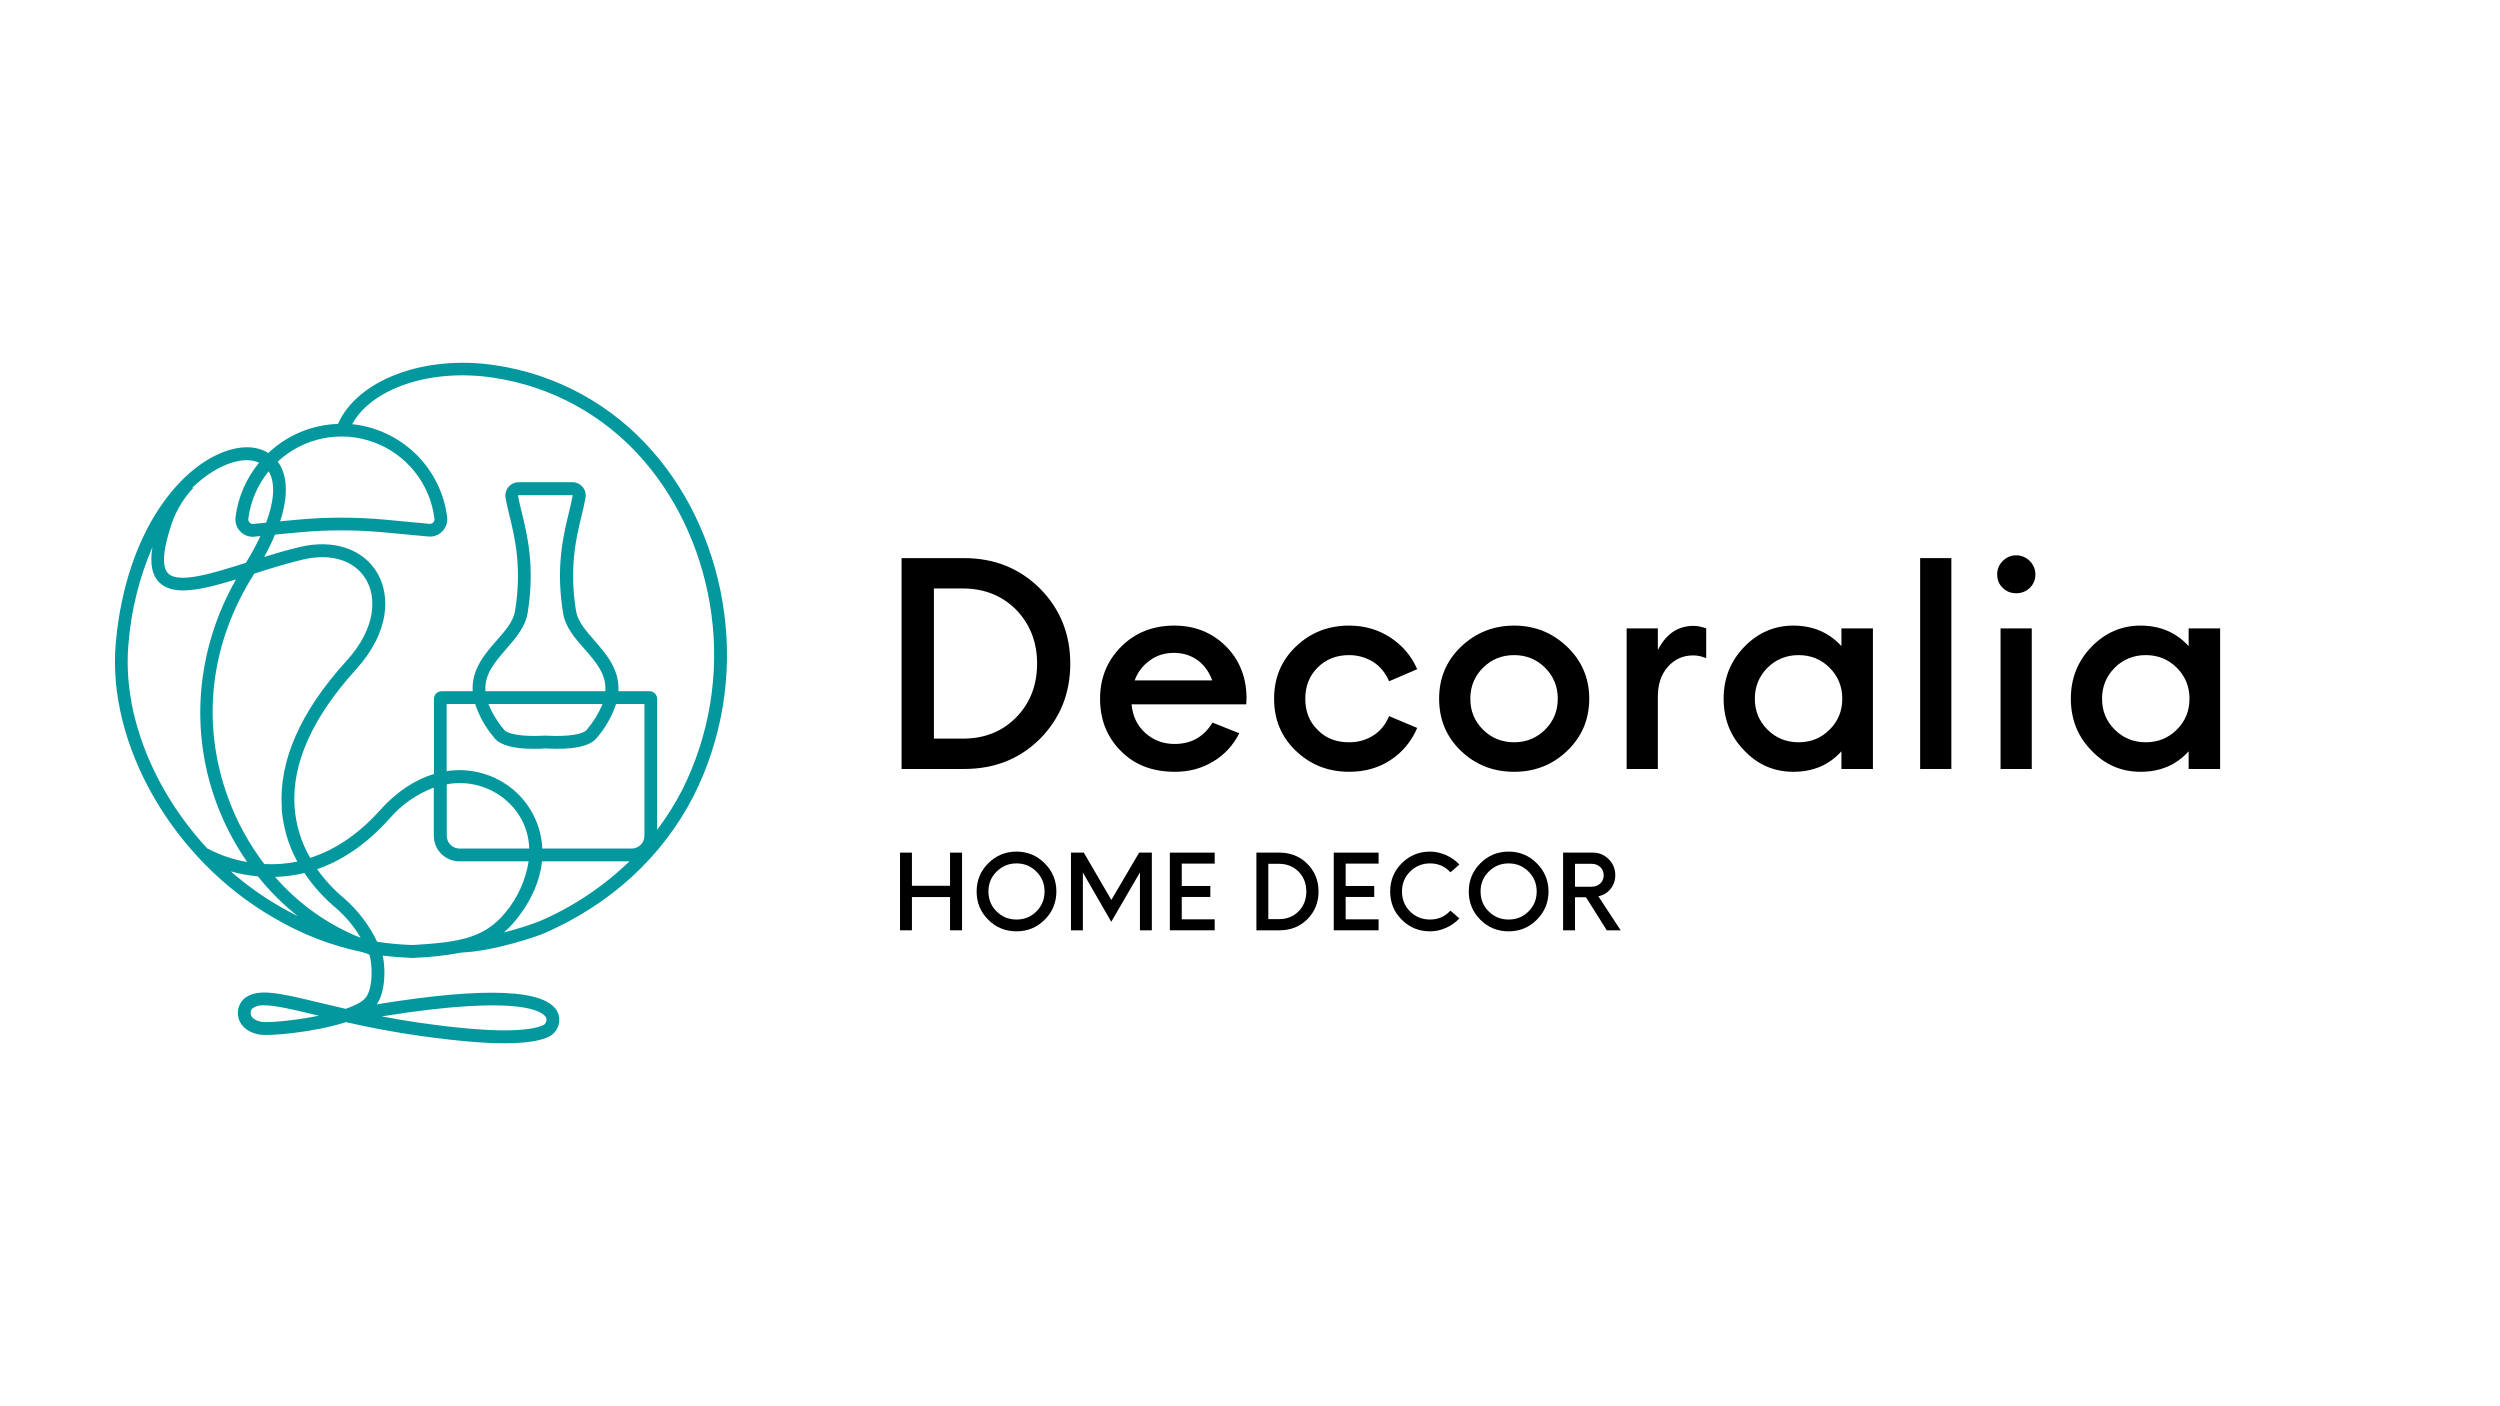 <svg xmlns="http://www.w3.org/2000/svg" xmlns:xlink="http://www.w3.org/1999/xlink" width="2560" zoomAndPan="magnify" viewBox="0 0 1920 1080" height="1440" preserveAspectRatio="xMidYMid meet" version="1.0"><defs><g/></defs><rect x="-192" width="2304" fill="rgb(100%, 100%, 100%)" y="-108" height="1296" fill-opacity="1"/><rect x="-192" width="2304" fill="rgb(100%, 100%, 100%)" y="-108" height="1296" fill-opacity="1"/><rect x="-192" width="2304" fill="rgb(100%, 100%, 100%)" y="-108" height="1296" fill-opacity="1"/><rect x="-192" width="2304" fill="rgb(100%, 100%, 100%)" y="-108" height="1296" fill-opacity="1"/><path fill="rgb(1.18%, 59.61%, 61.96%)" d="M 556.137 470.539 C 550 424.082 530.594 380.152 501.398 346.855 C 497.539 342.398 493.484 338.125 489.242 334.031 C 485 329.934 480.582 326.039 475.992 322.336 C 471.402 318.637 466.656 315.148 461.754 311.871 C 456.855 308.59 451.816 305.539 446.645 302.711 C 441.469 299.883 436.18 297.289 430.777 294.93 C 425.371 292.574 419.871 290.461 414.281 288.594 C 408.688 286.727 403.023 285.113 397.285 283.754 C 391.547 282.391 385.762 281.285 379.926 280.441 C 325.852 272.344 274.555 291.684 259.57 325.555 C 254.621 325.719 249.727 326.324 244.887 327.379 C 240.051 328.43 235.344 329.91 230.773 331.82 C 226.203 333.727 221.844 336.027 217.691 338.727 C 213.539 341.426 209.664 344.48 206.066 347.883 C 198.426 343.094 188.367 342.156 176.984 345.352 C 140.129 355.703 96.84 406.473 88.949 493.414 C 81.789 571.621 132.898 660.594 210.469 704.953 C 220.965 711.168 231.902 716.48 243.273 720.891 C 254.648 725.297 266.309 728.746 278.25 731.23 C 280.008 731.867 281.762 732.461 283.52 733.031 C 285.801 737.707 287.215 759.418 280.348 766.785 C 277.543 769.82 272.16 772.488 265.48 774.77 C 257.84 773.035 250.836 771.371 244.406 769.82 C 213.66 762.406 196.715 758.414 186.863 767.539 C 185.945 768.496 185.168 769.555 184.531 770.719 C 183.895 771.879 183.418 773.102 183.102 774.391 C 182.789 775.68 182.648 776.984 182.676 778.309 C 182.707 779.633 182.91 780.934 183.281 782.203 C 184.309 785.832 187.707 792.262 198.902 794.496 C 206.203 795.957 241.051 792.922 265.66 785.008 C 296.016 791.918 326.691 796.812 357.688 799.695 C 369.48 800.793 379.242 801.246 387.34 801.246 C 410.988 801.246 420.387 797.418 424.082 794.633 C 424.688 794.148 425.254 793.613 425.773 793.035 C 426.297 792.461 426.77 791.844 427.191 791.191 C 427.613 790.539 427.984 789.855 428.297 789.145 C 428.613 788.43 428.867 787.699 429.062 786.945 C 429.262 786.191 429.398 785.43 429.473 784.652 C 429.547 783.879 429.559 783.105 429.512 782.328 C 429.461 781.551 429.352 780.781 429.176 780.023 C 429.004 779.266 428.773 778.523 428.484 777.801 C 420.613 759.715 373.746 757.551 289.359 771.324 C 296.359 761.129 295.996 742.793 293.918 733.875 C 300.762 734.742 307.879 735.312 315.199 735.633 C 315.746 735.758 316.301 735.812 316.863 735.789 C 317.426 735.781 317.98 735.723 318.527 735.609 C 330.586 735.152 342.547 733.809 354.406 731.57 C 379.105 730.477 411.582 719.527 418.105 716.68 C 469.125 694.418 508.766 657.949 532.738 611.215 C 535.441 605.82 537.941 600.332 540.234 594.75 C 542.527 589.168 544.609 583.508 546.48 577.77 C 548.348 572.031 550 566.23 551.434 560.371 C 552.867 554.508 554.078 548.602 555.07 542.648 C 556.059 536.695 556.824 530.711 557.367 524.699 C 557.906 518.691 558.223 512.668 558.312 506.633 C 558.402 500.598 558.266 494.57 557.902 488.547 C 557.539 482.523 556.949 476.52 556.137 470.539 Z M 200.844 784.781 C 197.672 784.141 193.703 782.707 192.746 779.469 C 192.516 778.664 192.465 777.848 192.598 777.023 C 192.727 776.195 193.027 775.438 193.5 774.746 C 194.863 773.738 196.363 773.004 198 772.551 C 199.633 772.094 201.297 771.945 202.988 772.102 C 211.676 772.102 224.883 775.27 241.965 779.375 L 244.883 780.082 C 225.52 783.984 205.016 785.625 200.844 784.781 Z M 419.453 781.633 C 419.594 782.074 419.668 782.523 419.684 782.984 C 419.699 783.445 419.648 783.898 419.535 784.348 C 419.422 784.793 419.25 785.219 419.02 785.617 C 418.789 786.016 418.508 786.375 418.176 786.695 C 417.125 787.473 406.52 794.27 358.602 789.82 C 333.512 787.539 311.891 784.164 293.145 780.586 C 404.559 762.68 417.879 778.145 419.453 781.633 Z M 206.363 361.977 C 211.539 370.621 210.742 384.418 204.402 401.457 L 194.113 402.414 C 193.082 402.363 192.238 401.938 191.582 401.137 C 191.238 400.762 190.988 400.332 190.836 399.844 C 190.684 399.355 190.645 398.859 190.715 398.355 C 191.566 391.668 193.32 385.227 195.977 379.031 C 198.637 372.836 202.098 367.129 206.363 361.906 Z M 213.203 354.586 C 215.617 352.336 218.172 350.258 220.871 348.359 C 223.566 346.457 226.383 344.75 229.316 343.238 C 232.25 341.727 235.27 340.422 238.383 339.324 C 241.496 338.23 244.668 337.352 247.902 336.691 C 251.137 336.031 254.398 335.598 257.691 335.387 C 260.984 335.176 264.277 335.191 267.57 335.434 C 270.859 335.676 274.117 336.145 277.348 336.836 C 280.574 337.527 283.738 338.438 286.84 339.562 C 289.941 340.691 292.949 342.023 295.867 343.566 C 298.785 345.109 301.586 346.84 304.262 348.77 C 306.941 350.695 309.477 352.797 311.867 355.07 C 314.258 357.348 316.48 359.777 318.535 362.359 C 320.59 364.938 322.461 367.648 324.141 370.488 C 325.824 373.328 327.305 376.27 328.582 379.309 C 329.859 382.352 330.922 385.469 331.773 388.656 C 332.621 391.848 333.246 395.078 333.648 398.355 C 333.715 398.859 333.672 399.355 333.52 399.84 C 333.371 400.328 333.125 400.758 332.785 401.137 C 332.125 401.891 331.297 402.293 330.297 402.348 L 296.086 399.129 C 284.844 398.082 273.531 397.555 262.219 397.555 C 250.906 397.555 239.613 398.082 228.371 399.129 L 215.145 400.383 C 221.484 380.793 221.027 364.965 213.316 354.52 Z M 179.539 354.906 C 187.156 352.762 193.863 352.992 198.949 355.387 C 196.492 358.352 194.258 361.48 192.246 364.766 C 190.234 368.051 188.461 371.461 186.934 375 C 185.406 378.535 184.137 382.164 183.121 385.879 C 182.109 389.598 181.363 393.367 180.887 397.191 C 180.824 397.66 180.793 398.133 180.781 398.609 C 180.773 399.082 180.789 399.555 180.828 400.027 C 180.867 400.5 180.934 400.969 181.023 401.434 C 181.117 401.898 181.23 402.359 181.371 402.812 C 181.508 403.266 181.672 403.711 181.859 404.145 C 182.047 404.582 182.254 405.008 182.484 405.422 C 182.719 405.836 182.969 406.234 183.246 406.621 C 183.52 407.008 183.812 407.379 184.125 407.734 C 184.441 408.09 184.773 408.43 185.121 408.75 C 185.473 409.07 185.836 409.371 186.219 409.652 C 186.598 409.934 186.996 410.195 187.402 410.434 C 187.812 410.672 188.234 410.891 188.668 411.086 C 189.098 411.281 189.539 411.449 189.992 411.598 C 190.441 411.746 190.898 411.871 191.363 411.969 C 191.824 412.07 192.293 412.145 192.766 412.191 C 193.234 412.242 193.707 412.266 194.184 412.266 L 199.977 411.719 C 196.652 418.777 192.938 425.617 188.824 432.246 C 163.211 440.387 137.188 448.441 129.16 440.387 C 124.461 435.691 124.938 423.945 130.527 406.406 C 132.176 400.523 134.496 394.918 137.5 389.598 C 140.5 384.273 144.09 379.387 148.27 374.93 L 147.77 374.453 C 158.305 364.324 169.254 357.758 179.656 354.836 Z M 216.305 620.613 C 216.801 627.809 218.062 634.871 220.086 641.793 C 222.113 648.715 224.859 655.34 228.324 661.668 C 219.961 663.402 211.516 664.051 202.988 663.605 C 191.133 648.012 181.852 631.012 175.137 612.609 C 154.156 555.133 161.25 494.145 195.117 440.82 L 195.301 440.527 C 207.684 436.602 220.387 432.59 232.82 429.691 C 254.461 424.652 272.527 430.422 281.148 445.086 C 289.062 458.59 289.242 482.125 265.957 507.715 C 230.652 546.578 213.957 584.555 216.418 620.543 Z M 233.777 670.449 C 240.547 680.531 248.59 689.473 257.906 697.27 C 265.559 703.859 271.922 711.523 276.996 720.258 C 270.688 717.73 264.551 714.84 258.586 711.582 C 252.621 708.324 246.871 704.727 241.332 700.785 C 235.797 696.848 230.512 692.594 225.477 688.027 C 220.445 683.461 215.699 678.609 211.242 673.48 C 218.863 673.277 226.375 672.266 233.777 670.449 Z M 159.445 651.859 C 117.824 607.09 93.785 547.992 98.688 494.305 C 99.703 481.527 101.75 468.918 104.836 456.477 C 107.922 444.035 112 431.93 117.07 420.16 C 114.996 432.863 116.707 441.664 122.293 447.277 C 133.082 458.086 155.023 453 181.25 444.996 C 151.098 498.09 145.465 559.809 165.969 616.051 C 171.965 632.387 179.918 647.707 189.828 662.008 C 179.219 660.211 169.16 656.801 159.652 651.77 Z M 215.281 696.402 C 201.715 688.621 189.066 679.57 177.328 669.238 C 184.125 671.125 191.035 672.395 198.059 673.047 C 207.125 684.406 217.352 694.602 228.734 703.633 C 224.289 701.398 219.816 699.004 215.281 696.402 Z M 317.023 725.777 C 307.852 725.477 298.73 724.645 289.656 723.293 C 286.594 716.875 282.906 710.84 278.594 705.184 C 274.285 699.527 269.441 694.375 264.066 689.719 C 256.27 683.203 249.426 675.809 243.539 667.527 C 261.441 661.324 280.441 649.555 298.938 628.938 C 303.527 623.543 308.719 618.809 314.512 614.738 C 320.305 610.668 326.52 607.387 333.148 604.898 L 333.148 641.891 C 333.148 642.535 333.18 643.176 333.246 643.812 C 333.309 644.453 333.402 645.086 333.527 645.719 C 333.656 646.348 333.812 646.969 334 647.582 C 334.184 648.199 334.402 648.801 334.648 649.395 C 334.895 649.988 335.168 650.566 335.473 651.133 C 335.773 651.699 336.105 652.25 336.461 652.785 C 336.816 653.316 337.199 653.832 337.609 654.328 C 338.016 654.824 338.445 655.301 338.898 655.754 C 339.355 656.211 339.828 656.641 340.324 657.047 C 340.82 657.453 341.336 657.836 341.871 658.195 C 342.406 658.551 342.953 658.883 343.52 659.184 C 344.086 659.488 344.668 659.762 345.262 660.008 C 345.852 660.254 346.457 660.469 347.07 660.656 C 347.688 660.844 348.309 661 348.938 661.125 C 349.566 661.25 350.203 661.348 350.84 661.41 C 351.48 661.473 352.121 661.508 352.762 661.508 L 405.973 661.508 C 404.832 668.77 402.742 675.746 399.703 682.441 C 396.664 689.137 392.785 695.301 388.07 700.941 C 371.441 721.355 350.254 723.703 317.023 725.777 Z M 388.82 498.32 C 396.027 490.086 403.465 481.555 405.195 470.949 C 410.945 435.574 405.082 411.422 400.797 393.793 C 399.586 388.844 398.516 384.672 397.898 380.68 C 397.855 380.586 397.855 380.496 397.898 380.406 C 397.965 380.309 398.055 380.266 398.172 380.27 L 439.453 380.27 C 439.578 380.262 439.676 380.305 439.75 380.406 C 439.789 380.496 439.789 380.586 439.75 380.68 C 439.113 384.578 438.062 388.844 436.875 393.793 C 432.59 411.422 426.703 435.574 432.453 470.949 C 434.184 481.648 441.574 490.176 448.828 498.32 C 457.723 508.516 465.863 517.844 464.906 530.844 L 372.832 530.844 C 371.875 517.844 379.996 508.516 388.891 498.32 Z M 462.762 540.672 C 459.73 547.949 455.656 554.586 450.539 560.582 C 448.258 563.547 437.516 566.035 419.199 564.961 L 418.629 564.961 C 400.387 566.035 389.664 563.547 387.27 560.582 C 382.152 554.594 378.082 547.953 375.07 540.672 Z M 379.629 566.766 C 384.191 572.309 394.25 575.09 409.852 575.09 C 412.699 575.09 415.711 575.09 418.973 574.816 C 439.75 576.023 452.98 573.309 458.27 566.766 C 464.934 559.039 469.891 550.344 473.141 540.672 L 494.922 540.672 L 494.922 641.891 C 494.922 642.535 494.859 643.168 494.734 643.797 C 494.609 644.426 494.426 645.039 494.18 645.633 C 493.934 646.223 493.633 646.789 493.277 647.32 C 492.922 647.855 492.516 648.348 492.062 648.805 C 491.609 649.258 491.117 649.664 490.586 650.02 C 490.051 650.379 489.488 650.68 488.898 650.926 C 488.305 651.172 487.695 651.359 487.066 651.484 C 486.438 651.609 485.801 651.676 485.16 651.676 L 416.488 651.676 C 416.289 647.383 415.66 643.156 414.594 638.992 C 413.531 634.828 412.059 630.816 410.172 626.957 C 408.289 623.094 406.031 619.465 403.402 616.062 C 400.777 612.664 397.832 609.566 394.57 606.77 C 392.812 605.277 390.98 603.887 389.074 602.594 C 387.168 601.301 385.199 600.113 383.164 599.031 C 381.133 597.949 379.047 596.977 376.91 596.117 C 374.773 595.258 372.594 594.516 370.379 593.891 C 368.16 593.266 365.918 592.758 363.645 592.375 C 361.375 591.988 359.09 591.727 356.789 591.586 C 354.492 591.445 352.191 591.426 349.891 591.531 C 347.59 591.637 345.301 591.867 343.023 592.219 L 343.023 540.672 L 364.918 540.672 C 368.145 550.332 373.07 559.031 379.699 566.766 Z M 388.184 614.25 C 390.953 616.535 393.453 619.086 395.676 621.906 C 397.898 624.727 399.797 627.754 401.371 630.98 C 402.945 634.211 404.16 637.57 405.012 641.059 C 405.863 644.547 406.336 648.086 406.43 651.676 L 352.898 651.676 C 352.258 651.676 351.621 651.613 350.992 651.484 C 350.363 651.359 349.75 651.172 349.16 650.926 C 348.566 650.68 348.004 650.379 347.469 650.02 C 346.938 649.664 346.441 649.258 345.988 648.805 C 345.535 648.352 345.129 647.855 344.77 647.324 C 344.414 646.789 344.113 646.227 343.867 645.633 C 343.621 645.039 343.434 644.43 343.309 643.801 C 343.18 643.172 343.117 642.535 343.117 641.891 L 343.117 602.32 C 345.094 601.953 347.086 601.695 349.094 601.547 C 351.102 601.398 353.109 601.363 355.121 601.438 C 357.129 601.512 359.129 601.695 361.121 601.992 C 363.113 602.289 365.078 602.695 367.023 603.207 C 368.969 603.723 370.883 604.344 372.758 605.07 C 374.637 605.793 376.465 606.621 378.25 607.551 C 380.035 608.48 381.766 609.504 383.438 610.625 C 385.109 611.742 386.715 612.953 388.25 614.25 Z M 414.094 707.602 C 405.238 710.988 396.207 713.809 386.996 716.062 C 390.176 713.336 393.094 710.355 395.754 707.121 C 408.551 691.477 414.754 675.875 416.281 661.508 L 483.426 661.508 C 473.371 671.223 462.527 679.953 450.887 687.699 C 439.246 695.445 427.004 702.078 414.16 707.602 Z M 523.977 606.586 C 518.43 617.383 511.996 627.621 504.684 637.309 L 504.684 536.703 C 504.684 536.32 504.645 535.938 504.566 535.559 C 504.488 535.184 504.379 534.816 504.23 534.461 C 504.082 534.105 503.898 533.766 503.684 533.445 C 503.469 533.125 503.227 532.832 502.953 532.559 C 502.68 532.285 502.383 532.043 502.062 531.828 C 501.738 531.617 501.402 531.438 501.047 531.289 C 500.688 531.141 500.32 531.031 499.945 530.957 C 499.566 530.879 499.184 530.844 498.801 530.844 L 474.941 530.844 C 475.898 514.102 465.5 502.195 456.469 491.844 C 449.898 484.316 443.695 477.199 442.395 469.285 C 436.969 435.871 442.578 412.836 446.66 396.027 C 447.848 391.102 448.941 386.449 449.695 382.184 C 449.754 381.82 449.797 381.453 449.816 381.086 C 449.836 380.715 449.836 380.348 449.816 379.977 C 449.797 379.609 449.758 379.242 449.699 378.879 C 449.641 378.512 449.559 378.152 449.461 377.797 C 449.363 377.441 449.246 377.094 449.109 376.75 C 448.973 376.406 448.816 376.07 448.645 375.746 C 448.473 375.418 448.281 375.102 448.074 374.797 C 447.867 374.492 447.645 374.199 447.406 373.918 C 447.164 373.637 446.91 373.367 446.645 373.113 C 446.375 372.859 446.094 372.621 445.801 372.398 C 445.504 372.176 445.199 371.969 444.883 371.777 C 444.566 371.586 444.242 371.414 443.906 371.262 C 443.57 371.105 443.227 370.969 442.879 370.852 C 442.527 370.734 442.172 370.637 441.809 370.559 C 441.449 370.48 441.086 370.422 440.719 370.383 C 440.352 370.344 439.984 370.324 439.613 370.324 L 398.332 370.324 C 397.965 370.324 397.594 370.344 397.23 370.383 C 396.863 370.426 396.5 370.484 396.137 370.562 C 395.777 370.641 395.422 370.742 395.074 370.859 C 394.723 370.977 394.383 371.113 394.047 371.27 C 393.715 371.422 393.387 371.594 393.07 371.785 C 392.758 371.977 392.453 372.184 392.156 372.406 C 391.863 372.629 391.582 372.867 391.316 373.121 C 391.047 373.375 390.797 373.645 390.559 373.926 C 390.316 374.207 390.094 374.5 389.891 374.805 C 389.684 375.109 389.492 375.426 389.32 375.754 C 389.148 376.078 388.992 376.414 388.855 376.754 C 388.723 377.098 388.605 377.449 388.504 377.805 C 388.406 378.16 388.328 378.52 388.27 378.883 C 388.211 379.246 388.172 379.613 388.152 379.98 C 388.133 380.348 388.133 380.719 388.152 381.086 C 388.172 381.453 388.215 381.82 388.273 382.184 C 388.957 386.449 390.098 391.102 391.285 396.027 C 395.391 412.836 400.977 435.871 395.551 469.285 C 394.273 477.199 388.07 484.316 381.477 491.844 C 372.355 502.195 362.047 514.102 363.004 530.844 L 339.168 530.844 C 338.785 530.84 338.402 530.879 338.023 530.953 C 337.645 531.027 337.277 531.137 336.918 531.281 C 336.562 531.43 336.223 531.609 335.902 531.824 C 335.582 532.035 335.285 532.277 335.012 532.551 C 334.738 532.824 334.492 533.121 334.277 533.441 C 334.062 533.762 333.883 534.102 333.734 534.457 C 333.586 534.812 333.473 535.18 333.398 535.559 C 333.324 535.938 333.285 536.32 333.285 536.703 L 333.285 594.406 C 319.395 598.582 305.141 607.43 291.754 622.348 C 273.805 642.395 255.262 653.387 238.199 658.84 C 234.758 652.867 232.027 646.582 230.004 639.992 C 227.984 633.402 226.723 626.668 226.227 619.793 C 223.945 586.586 239.91 551.074 273.348 514.195 C 300.215 484.543 299.418 456.492 289.723 439.957 C 278.98 421.711 256.355 414 230.676 419.977 C 221.551 422.121 212.109 424.855 202.895 427.73 C 205.977 422.152 208.758 416.426 211.242 410.555 L 229.285 408.867 C 251.23 406.812 273.18 406.812 295.129 408.867 L 329.66 412.105 L 330.113 412.105 C 330.59 412.109 331.062 412.082 331.535 412.035 C 332.004 411.984 332.473 411.91 332.938 411.809 C 333.398 411.711 333.855 411.586 334.309 411.438 C 334.758 411.293 335.199 411.121 335.633 410.926 C 336.062 410.73 336.484 410.512 336.895 410.273 C 337.305 410.035 337.699 409.773 338.078 409.492 C 338.461 409.211 338.828 408.91 339.176 408.59 C 339.527 408.27 339.859 407.93 340.172 407.574 C 340.484 407.219 340.777 406.848 341.055 406.461 C 341.328 406.074 341.582 405.676 341.812 405.262 C 342.043 404.848 342.254 404.422 342.438 403.984 C 342.625 403.551 342.789 403.105 342.93 402.652 C 343.066 402.199 343.184 401.738 343.273 401.273 C 343.363 400.809 343.43 400.34 343.469 399.867 C 343.512 399.395 343.527 398.922 343.516 398.449 C 343.508 397.973 343.473 397.5 343.41 397.031 C 343.121 394.754 342.734 392.496 342.258 390.25 C 341.777 388.008 341.203 385.789 340.535 383.594 C 339.871 381.398 339.113 379.234 338.266 377.102 C 337.418 374.969 336.484 372.875 335.461 370.82 C 334.438 368.77 333.332 366.762 332.141 364.801 C 330.949 362.84 329.676 360.93 328.324 359.078 C 326.973 357.223 325.547 355.426 324.047 353.691 C 322.543 351.957 320.973 350.289 319.332 348.684 C 317.691 347.082 315.984 345.551 314.215 344.09 C 312.445 342.629 310.617 341.246 308.73 339.941 C 306.844 338.633 304.906 337.406 302.918 336.262 C 300.93 335.117 298.895 334.059 296.82 333.086 C 294.742 332.113 292.625 331.227 290.477 330.43 C 288.324 329.633 286.141 328.926 283.93 328.312 C 281.719 327.699 279.488 327.18 277.234 326.754 C 274.98 326.328 272.711 325.996 270.43 325.758 C 285.707 298.094 330.754 282.859 378.535 290.02 C 384.09 290.828 389.598 291.887 395.062 293.188 C 400.523 294.488 405.914 296.031 411.238 297.816 C 416.562 299.602 421.797 301.617 426.938 303.867 C 432.082 306.121 437.117 308.594 442.039 311.297 C 446.961 313.996 451.754 316.91 456.414 320.039 C 461.078 323.168 465.59 326.5 469.953 330.031 C 474.32 333.562 478.516 337.281 482.551 341.188 C 486.582 345.094 490.434 349.172 494.102 353.422 C 521.926 385.355 540.492 427.367 546.398 472.023 C 547.938 483.48 548.617 494.988 548.438 506.547 C 548.254 518.105 547.211 529.59 545.312 540.992 C 543.414 552.395 540.676 563.594 537.098 574.586 C 533.523 585.582 529.148 596.246 523.977 606.586 Z M 523.977 606.586 " fill-opacity="1" fill-rule="nonzero"/><g fill="rgb(0%, 0%, 0%)" fill-opacity="1"><g transform="translate(674.275, 590.58)"><g><path d="M 18.137 0 L 66.074 0 C 89.609 0 109.043 -7.773 124.594 -23.32 C 139.922 -38.867 147.695 -58.086 147.695 -80.973 C 147.695 -103.648 139.922 -122.863 124.594 -138.41 C 109.043 -153.957 89.609 -161.949 66.074 -161.949 L 18.137 -161.949 Z M 42.969 -23.32 L 42.969 -138.629 L 65.211 -138.629 C 81.836 -138.629 95.441 -133.012 106.238 -122.215 C 116.82 -111.203 122.215 -97.383 122.215 -80.973 C 122.215 -64.348 116.82 -50.527 106.238 -39.73 C 95.441 -28.719 81.836 -23.32 65.211 -23.32 Z M 42.969 -23.32 "/></g></g></g><g fill="rgb(0%, 0%, 0%)" fill-opacity="1"><g transform="translate(834.268, 590.58)"><g><path d="M 123.082 -54.848 C 122.863 -70.824 117.465 -84.211 106.887 -94.578 C 96.305 -104.941 83.133 -110.125 67.586 -110.125 C 51.176 -110.125 37.57 -104.727 26.773 -93.93 C 15.98 -83.133 10.582 -69.746 10.582 -53.984 C 10.582 -38.004 15.762 -24.617 26.559 -13.82 C 37.141 -3.023 50.961 2.16 68.234 2.16 C 79.031 2.16 88.746 -0.434 97.602 -5.832 C 106.238 -11.012 112.934 -18.355 117.465 -27.422 L 96.953 -35.629 C 90.258 -24.617 80.543 -19.219 67.801 -19.219 C 59.164 -19.219 51.605 -22.023 45.344 -27.641 C 39.082 -33.254 35.629 -40.594 34.766 -49.664 L 122.863 -49.664 Z M 67.371 -89.18 C 74.281 -89.18 80.324 -87.234 85.508 -83.566 C 90.691 -79.68 94.363 -74.496 96.738 -68.02 L 37.141 -68.02 C 39.516 -74.496 43.402 -79.461 48.801 -83.348 C 53.984 -87.234 60.246 -89.18 67.371 -89.18 Z M 67.371 -89.18 "/></g></g></g><g fill="rgb(0%, 0%, 0%)" fill-opacity="1"><g transform="translate(967.919, 590.58)"><g><path d="M 68.234 2.16 C 79.895 2.16 90.477 -0.648 99.762 -6.695 C 109.043 -12.738 115.953 -20.945 120.488 -31.527 L 98.895 -40.594 C 96.305 -34.332 92.418 -29.367 87.02 -25.91 C 81.406 -22.242 75.145 -20.512 68.234 -20.512 C 58.301 -20.512 50.312 -23.535 44.051 -30.016 C 37.57 -36.277 34.551 -44.266 34.551 -53.984 C 34.551 -63.484 37.57 -71.473 44.051 -77.949 C 50.312 -84.211 58.301 -87.453 68.234 -87.453 C 75.145 -87.453 81.406 -85.508 87.02 -82.055 C 92.418 -78.383 96.305 -73.418 98.895 -67.371 L 120.488 -76.656 C 115.953 -87.02 109.043 -95.008 99.762 -101.055 C 90.477 -107.102 79.895 -110.125 68.234 -110.125 C 52.039 -110.125 38.438 -104.727 27.207 -93.93 C 15.98 -83.133 10.582 -69.746 10.582 -53.984 C 10.582 -38.004 15.98 -24.832 27.207 -14.035 C 38.438 -3.238 52.039 2.16 68.234 2.16 Z M 68.234 2.16 "/></g></g></g><g fill="rgb(0%, 0%, 0%)" fill-opacity="1"><g transform="translate(1094.661, 590.58)"><g><path d="M 68.234 2.16 C 84.211 2.16 97.816 -3.238 109.043 -14.035 C 120.273 -24.832 125.887 -38.219 125.887 -53.984 C 125.887 -69.531 120.273 -82.918 109.043 -93.715 C 97.816 -104.512 84.211 -110.125 68.234 -110.125 C 52.039 -110.125 38.438 -104.512 27.207 -93.715 C 15.98 -82.918 10.582 -69.531 10.582 -53.984 C 10.582 -38.219 15.98 -24.832 27.207 -14.035 C 38.438 -3.238 52.039 2.16 68.234 2.16 Z M 68.234 -20.512 C 58.734 -20.512 50.742 -23.754 44.266 -30.23 C 37.789 -36.707 34.551 -44.48 34.551 -53.984 C 34.551 -63.27 37.789 -71.258 44.266 -77.734 C 50.742 -84.211 58.734 -87.453 68.234 -87.453 C 77.52 -87.453 85.508 -84.211 91.988 -77.734 C 98.465 -71.258 101.703 -63.27 101.703 -53.984 C 101.703 -44.48 98.465 -36.707 91.988 -30.23 C 85.508 -23.754 77.52 -20.512 68.234 -20.512 Z M 68.234 -20.512 "/></g></g></g><g fill="rgb(0%, 0%, 0%)" fill-opacity="1"><g transform="translate(1231.119, 590.58)"><g><path d="M 69.531 -109.91 C 57.438 -109.91 48.367 -103.648 42.105 -91.34 L 42.105 -107.965 L 18.137 -107.965 L 18.137 0 L 42.105 0 L 42.105 -55.492 C 42.105 -64.777 44.48 -72.336 49.664 -78.383 C 54.848 -84.211 61.324 -87.234 69.312 -87.234 C 72.984 -87.234 76.223 -86.371 79.246 -85.078 L 79.246 -107.965 C 75.793 -109.262 72.551 -109.91 69.531 -109.91 Z M 69.531 -109.91 "/></g></g></g><g fill="rgb(0%, 0%, 0%)" fill-opacity="1"><g transform="translate(1313.167, 590.58)"><g><path d="M 101.055 -107.965 L 101.055 -94.363 C 91.555 -104.727 79.246 -110.125 64.133 -110.125 C 49.449 -110.125 36.707 -104.512 26.344 -93.715 C 15.762 -82.703 10.582 -69.531 10.582 -53.984 C 10.582 -38.438 15.762 -25.047 26.344 -14.25 C 36.707 -3.238 49.449 2.16 64.133 2.16 C 79.246 2.16 91.555 -3.023 101.055 -13.605 L 101.055 0 L 125.238 0 L 125.238 -107.965 Z M 68.234 -20.512 C 58.734 -20.512 50.742 -23.754 44.266 -30.23 C 37.789 -36.707 34.551 -44.48 34.551 -53.984 C 34.551 -63.27 37.789 -71.258 44.266 -77.734 C 50.742 -84.211 58.734 -87.453 68.234 -87.453 C 77.52 -87.453 85.508 -84.211 91.988 -77.734 C 98.465 -71.258 101.703 -63.27 101.703 -53.984 C 101.703 -44.48 98.465 -36.707 91.988 -30.23 C 85.508 -23.754 77.52 -20.512 68.234 -20.512 Z M 68.234 -20.512 "/></g></g></g><g fill="rgb(0%, 0%, 0%)" fill-opacity="1"><g transform="translate(1456.534, 590.58)"><g><path d="M 18.137 0 L 42.105 0 L 42.105 -161.949 L 18.137 -161.949 Z M 18.137 0 "/></g></g></g><g fill="rgb(0%, 0%, 0%)" fill-opacity="1"><g transform="translate(1516.774, 590.58)"><g><path d="M 31.742 -134.957 C 35.629 -134.957 39.082 -136.254 42.105 -139.059 C 44.914 -141.867 46.426 -145.32 46.426 -149.426 C 46.426 -153.312 44.914 -156.766 42.105 -159.789 C 39.082 -162.594 35.629 -164.105 31.742 -164.105 C 27.641 -164.105 24.184 -162.594 21.379 -159.789 C 18.355 -156.766 17.059 -153.312 17.059 -149.426 C 17.059 -145.32 18.355 -141.867 21.379 -139.059 C 24.184 -136.254 27.641 -134.957 31.742 -134.957 Z M 19.648 0 L 43.617 0 L 43.617 -107.965 L 19.648 -107.965 Z M 19.648 0 "/></g></g></g><g fill="rgb(0%, 0%, 0%)" fill-opacity="1"><g transform="translate(1579.822, 590.58)"><g><path d="M 101.055 -107.965 L 101.055 -94.363 C 91.555 -104.727 79.246 -110.125 64.133 -110.125 C 49.449 -110.125 36.707 -104.512 26.344 -93.715 C 15.762 -82.703 10.582 -69.531 10.582 -53.984 C 10.582 -38.438 15.762 -25.047 26.344 -14.25 C 36.707 -3.238 49.449 2.16 64.133 2.16 C 79.246 2.16 91.555 -3.023 101.055 -13.605 L 101.055 0 L 125.238 0 L 125.238 -107.965 Z M 68.234 -20.512 C 58.734 -20.512 50.742 -23.754 44.266 -30.23 C 37.789 -36.707 34.551 -44.48 34.551 -53.984 C 34.551 -63.27 37.789 -71.258 44.266 -77.734 C 50.742 -84.211 58.734 -87.453 68.234 -87.453 C 77.52 -87.453 85.508 -84.211 91.988 -77.734 C 98.465 -71.258 101.703 -63.27 101.703 -53.984 C 101.703 -44.48 98.465 -36.707 91.988 -30.23 C 85.508 -23.754 77.52 -20.512 68.234 -20.512 Z M 68.234 -20.512 "/></g></g></g><g fill="rgb(0%, 0%, 0%)" fill-opacity="1"><g transform="translate(684.531, 714.472)"><g><path d="M 45.098 -59.652 L 45.098 -34.199 L 15.828 -34.199 L 15.828 -59.652 L 6.68 -59.652 L 6.68 0 L 15.828 0 L 15.828 -25.531 L 45.098 -25.531 L 45.098 0 L 54.324 0 L 54.324 -59.652 Z M 45.098 -59.652 "/></g></g></g><g fill="rgb(0%, 0%, 0%)" fill-opacity="1"><g transform="translate(745.523, 714.472)"><g><path d="M 35.156 0.797 C 43.586 0.797 50.824 -2.148 56.789 -8.113 C 62.754 -14.078 65.777 -21.316 65.777 -29.824 C 65.777 -38.258 62.754 -45.496 56.789 -51.461 C 50.824 -57.426 43.586 -60.445 35.156 -60.445 C 26.645 -60.445 19.406 -57.426 13.441 -51.461 C 7.477 -45.496 4.535 -38.258 4.535 -29.824 C 4.535 -21.316 7.477 -14.078 13.441 -8.113 C 19.406 -2.148 26.645 0.797 35.156 0.797 Z M 35.156 -8.273 C 29.109 -8.273 24.02 -10.34 19.883 -14.477 C 15.668 -18.609 13.602 -23.781 13.602 -29.824 C 13.602 -35.871 15.668 -40.961 19.883 -45.098 C 24.02 -49.23 29.109 -51.379 35.156 -51.379 C 41.199 -51.379 46.289 -49.23 50.426 -45.098 C 54.562 -40.961 56.707 -35.871 56.707 -29.824 C 56.707 -23.781 54.562 -18.609 50.426 -14.477 C 46.289 -10.34 41.199 -8.273 35.156 -8.273 Z M 35.156 -8.273 "/></g></g></g><g fill="rgb(0%, 0%, 0%)" fill-opacity="1"><g transform="translate(815.818, 714.472)"><g><path d="M 59.016 -59.652 L 37.699 -23.305 L 16.543 -59.652 L 6.68 -59.652 L 6.68 0 L 15.828 0 L 15.828 -44.379 L 37.621 -6.523 L 59.652 -44.461 L 59.652 0 L 68.797 0 L 68.797 -59.652 Z M 59.016 -59.652 "/></g></g></g><g fill="rgb(0%, 0%, 0%)" fill-opacity="1"><g transform="translate(891.282, 714.472)"><g><path d="M 41.598 -51.223 L 41.598 -59.652 L 7.156 -59.652 L 7.156 0 L 41.598 0 L 41.598 -8.43 L 16.305 -8.43 L 16.305 -25.609 L 38.258 -25.609 L 38.258 -34.043 L 16.305 -34.043 L 16.305 -51.223 Z M 41.598 -51.223 "/></g></g></g><g fill="rgb(0%, 0%, 0%)" fill-opacity="1"><g transform="translate(936.449, 714.472)"><g/></g></g><g fill="rgb(0%, 0%, 0%)" fill-opacity="1"><g transform="translate(958.237, 714.472)"><g><path d="M 6.68 0 L 24.336 0 C 33.008 0 40.164 -2.863 45.891 -8.59 C 51.539 -14.316 54.402 -21.395 54.402 -29.824 C 54.402 -38.176 51.539 -45.254 45.891 -50.98 C 40.164 -56.707 33.008 -59.652 24.336 -59.652 L 6.68 -59.652 Z M 15.828 -8.59 L 15.828 -51.062 L 24.02 -51.062 C 30.145 -51.062 35.156 -48.992 39.133 -45.016 C 43.027 -40.961 45.016 -35.871 45.016 -29.824 C 45.016 -23.703 43.027 -18.609 39.133 -14.633 C 35.156 -10.578 30.145 -8.59 24.02 -8.59 Z M 15.828 -8.59 "/></g></g></g><g fill="rgb(0%, 0%, 0%)" fill-opacity="1"><g transform="translate(1017.161, 714.472)"><g><path d="M 41.598 -51.223 L 41.598 -59.652 L 7.156 -59.652 L 7.156 0 L 41.598 0 L 41.598 -8.43 L 16.305 -8.43 L 16.305 -25.609 L 38.258 -25.609 L 38.258 -34.043 L 16.305 -34.043 L 16.305 -51.223 Z M 41.598 -51.223 "/></g></g></g><g fill="rgb(0%, 0%, 0%)" fill-opacity="1"><g transform="translate(1062.328, 714.472)"><g><path d="M 35.949 0.797 C 40.086 0.797 44.223 -0.078 48.277 -1.91 C 52.254 -3.66 55.676 -6.125 58.457 -9.148 L 51.617 -15.113 C 47.324 -10.5 42.152 -8.273 35.949 -8.273 C 29.906 -8.273 24.734 -10.34 20.602 -14.477 C 16.465 -18.609 14.395 -23.781 14.395 -29.824 C 14.395 -35.871 16.465 -40.961 20.602 -45.098 C 24.734 -49.23 29.906 -51.379 35.949 -51.379 C 42.234 -51.379 47.484 -49.074 51.617 -44.539 L 58.457 -50.504 C 55.676 -53.527 52.254 -55.914 48.277 -57.742 C 44.223 -59.492 40.086 -60.445 35.949 -60.445 C 27.441 -60.445 20.203 -57.426 14.238 -51.539 C 8.273 -45.574 5.328 -38.336 5.328 -29.824 C 5.328 -21.234 8.273 -14 14.238 -8.113 C 20.203 -2.148 27.441 0.797 35.949 0.797 Z M 35.949 0.797 "/></g></g></g><g fill="rgb(0%, 0%, 0%)" fill-opacity="1"><g transform="translate(1123.478, 714.472)"><g><path d="M 35.156 0.797 C 43.586 0.797 50.824 -2.148 56.789 -8.113 C 62.754 -14.078 65.777 -21.316 65.777 -29.824 C 65.777 -38.258 62.754 -45.496 56.789 -51.461 C 50.824 -57.426 43.586 -60.445 35.156 -60.445 C 26.645 -60.445 19.406 -57.426 13.441 -51.461 C 7.477 -45.496 4.535 -38.258 4.535 -29.824 C 4.535 -21.316 7.477 -14.078 13.441 -8.113 C 19.406 -2.148 26.645 0.797 35.156 0.797 Z M 35.156 -8.273 C 29.109 -8.273 24.02 -10.34 19.883 -14.477 C 15.668 -18.609 13.602 -23.781 13.602 -29.824 C 13.602 -35.871 15.668 -40.961 19.883 -45.098 C 24.02 -49.23 29.109 -51.379 35.156 -51.379 C 41.199 -51.379 46.289 -49.23 50.426 -45.098 C 54.562 -40.961 56.707 -35.871 56.707 -29.824 C 56.707 -23.781 54.562 -18.609 50.426 -14.477 C 46.289 -10.34 41.199 -8.273 35.156 -8.273 Z M 35.156 -8.273 "/></g></g></g><g fill="rgb(0%, 0%, 0%)" fill-opacity="1"><g transform="translate(1193.774, 714.472)"><g><path d="M 33.723 -26.168 C 37.539 -26.883 40.645 -28.711 43.109 -31.734 C 45.496 -34.758 46.766 -38.258 46.766 -42.312 C 46.766 -47.086 45.098 -51.223 41.758 -54.562 C 38.414 -57.902 34.438 -59.652 29.668 -59.652 L 6.68 -59.652 L 6.68 0 L 15.828 0 L 15.828 -25.371 L 24.258 -25.371 L 40.246 0 L 50.902 0 Z M 15.828 -33.484 L 15.828 -51.062 L 28.711 -51.062 C 31.258 -51.062 33.484 -50.188 35.234 -48.598 C 36.984 -46.926 37.859 -44.777 37.859 -42.234 C 37.859 -39.688 36.984 -37.539 35.234 -35.949 C 33.484 -34.281 31.258 -33.484 28.711 -33.484 Z M 15.828 -33.484 "/></g></g></g></svg>